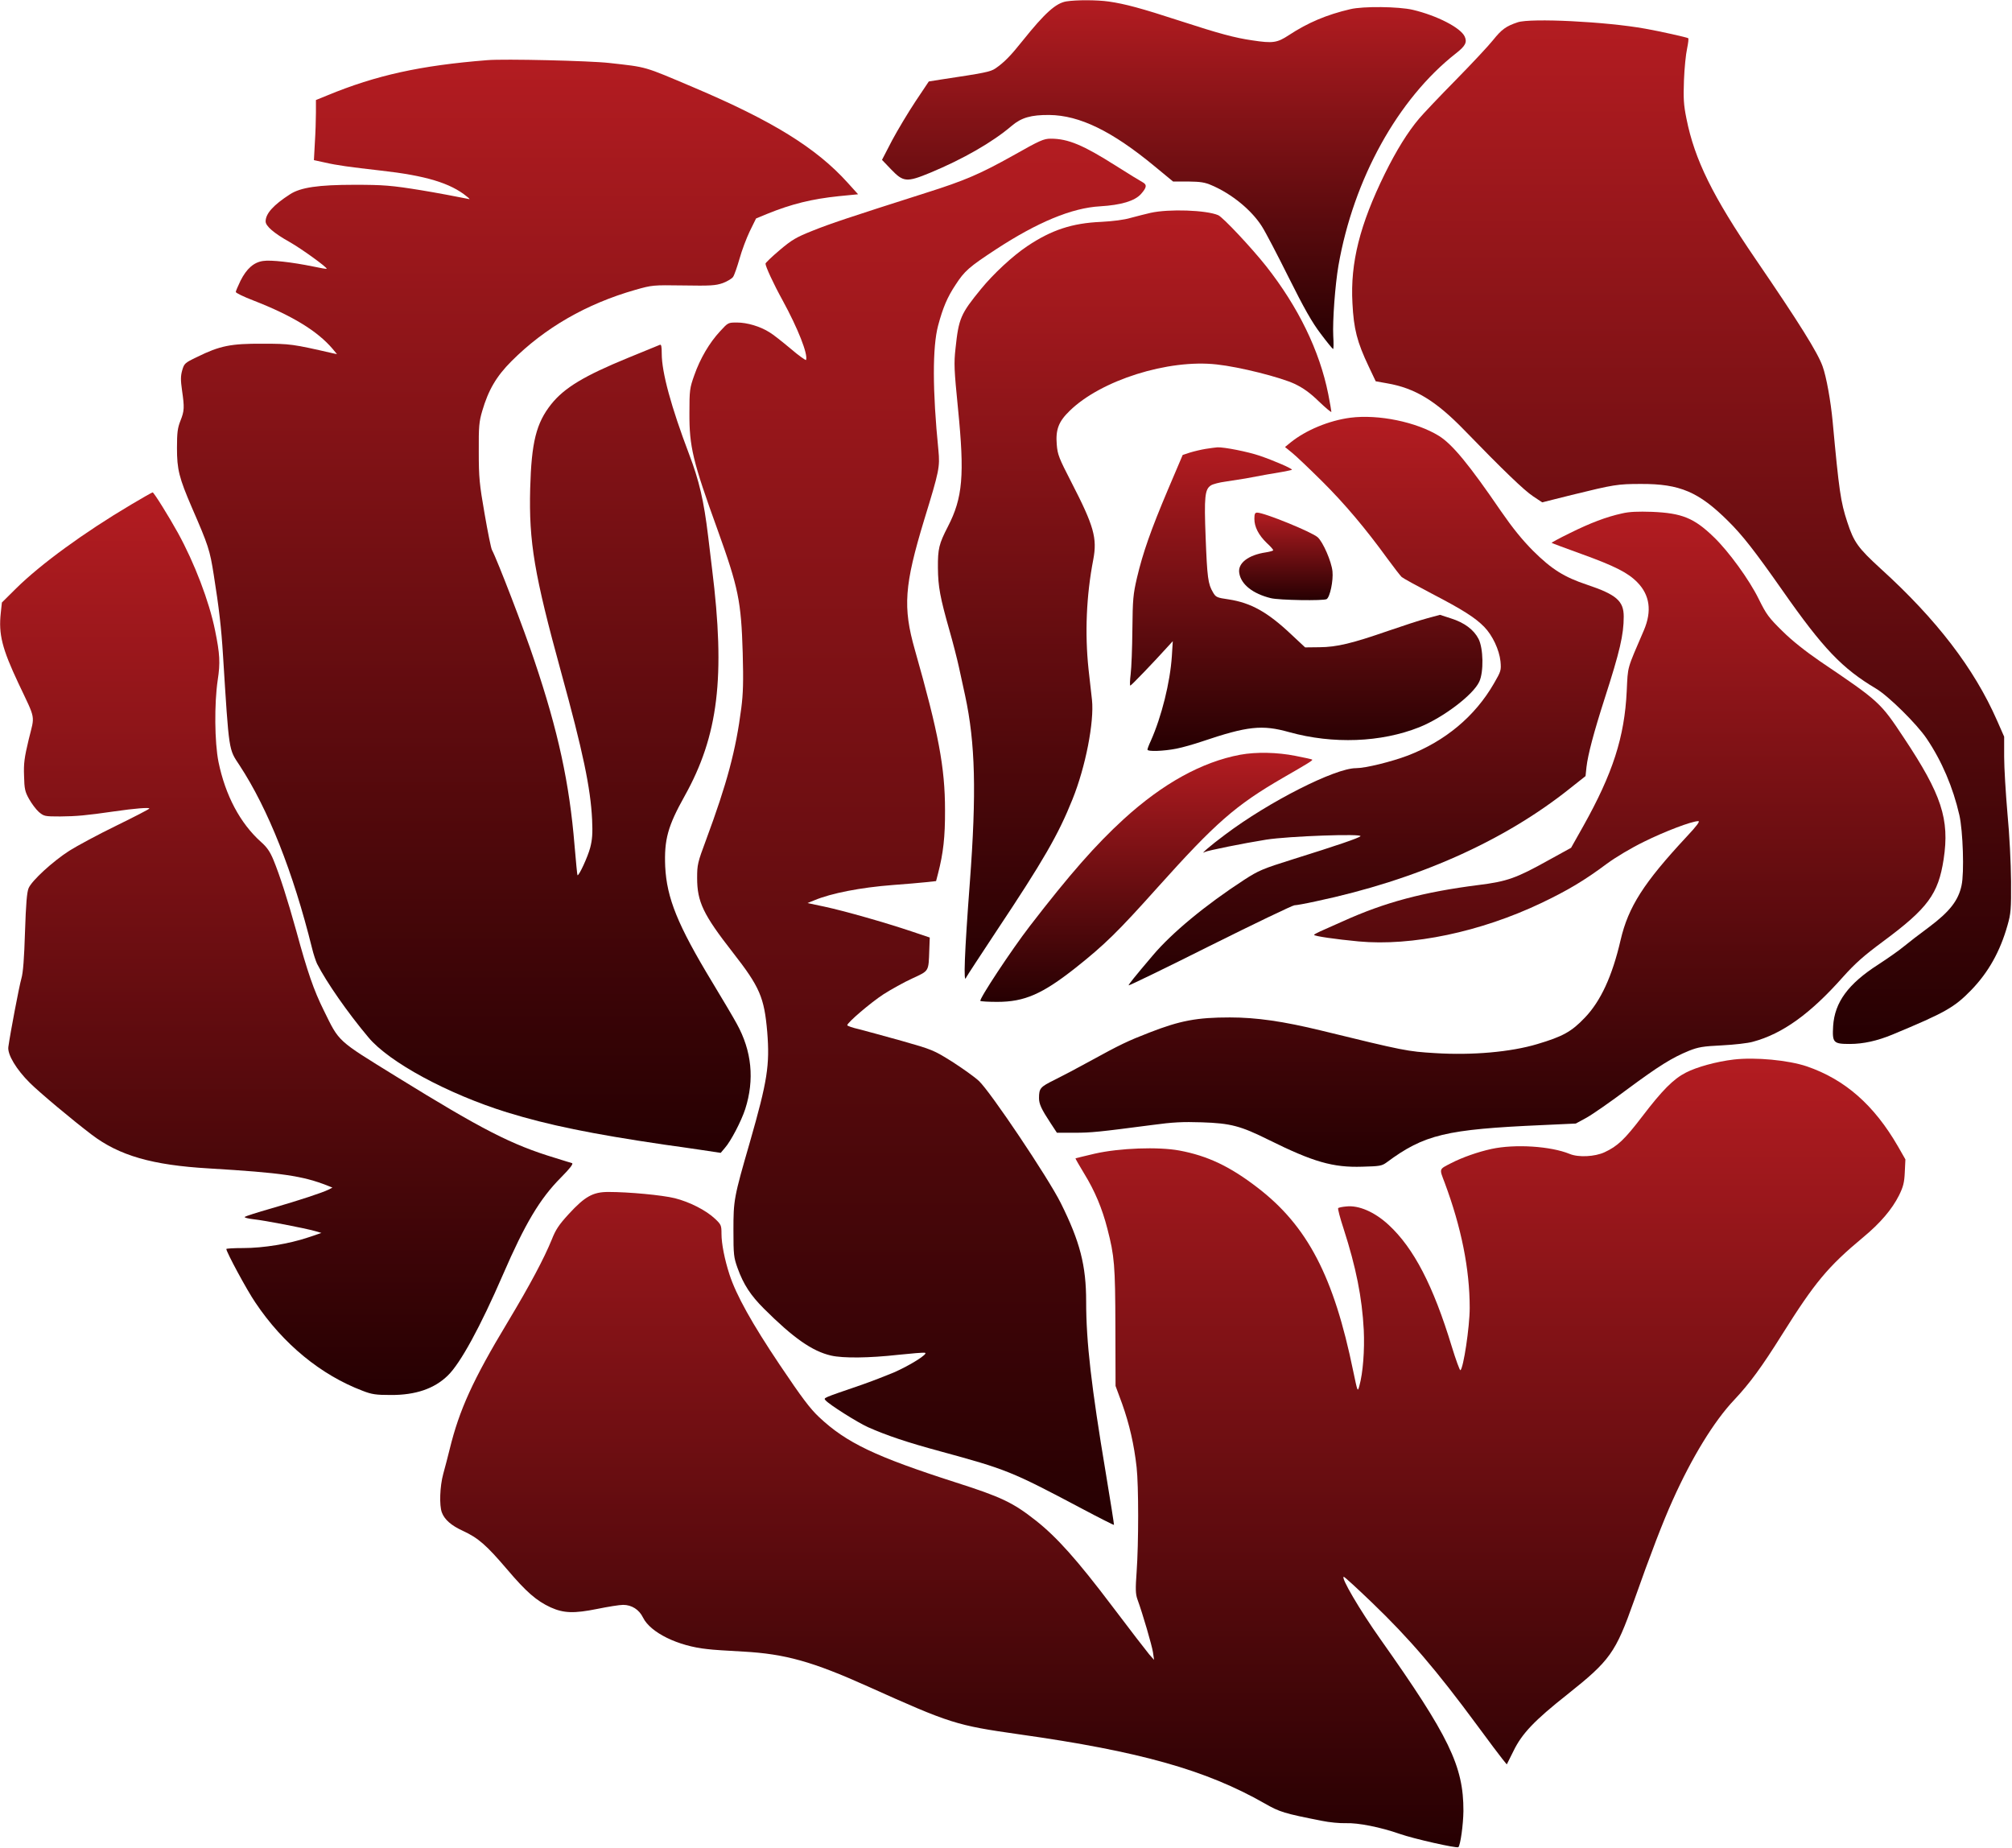 <svg width="49" height="45" viewBox="0 0 49 45" fill="none" xmlns="http://www.w3.org/2000/svg">
<path d="M25.97 0.034C25.713 0.076 25.445 0.319 24.91 0.986C24.611 1.362 24.454 1.521 24.243 1.666C24.121 1.749 23.987 1.776 22.9 1.939L22.62 1.984L22.295 2.47C22.119 2.736 21.862 3.164 21.724 3.422L21.48 3.893L21.705 4.128C22 4.435 22.081 4.443 22.651 4.208C23.455 3.874 24.171 3.464 24.642 3.062C24.875 2.865 25.109 2.796 25.556 2.8C26.291 2.808 27.08 3.191 28.114 4.045L28.569 4.42H28.937C29.239 4.424 29.343 4.439 29.515 4.515C30.001 4.724 30.479 5.115 30.732 5.513C30.816 5.642 31.107 6.2 31.383 6.754C31.762 7.513 31.953 7.85 32.164 8.127C32.317 8.332 32.455 8.499 32.466 8.499C32.478 8.499 32.481 8.359 32.47 8.184C32.451 7.805 32.516 6.936 32.596 6.469C32.964 4.36 34.043 2.409 35.456 1.301C35.69 1.119 35.735 1.028 35.67 0.888C35.571 0.675 34.997 0.379 34.407 0.239C34.066 0.159 33.197 0.148 32.883 0.224C32.313 0.357 31.854 0.55 31.387 0.857C31.103 1.043 31 1.059 30.499 0.983C30.074 0.922 29.683 0.816 28.749 0.512C27.784 0.197 27.398 0.095 27.007 0.038C26.712 -0.004 26.211 -0.004 25.97 0.034Z" fill="url(#paint0_linear_77_3)"/>
<path d="M36.961 0.543C36.677 0.637 36.57 0.717 36.363 0.975C36.252 1.115 35.839 1.556 35.448 1.954C35.058 2.349 34.66 2.77 34.564 2.884C34.285 3.214 34.009 3.658 33.726 4.231C33.117 5.471 32.883 6.401 32.937 7.38C32.968 8.013 33.052 8.332 33.331 8.92L33.504 9.285L33.779 9.334C34.461 9.451 34.966 9.759 35.659 10.472C36.597 11.44 37.121 11.944 37.336 12.085L37.558 12.233L38.273 12.054C39.307 11.8 39.395 11.785 39.966 11.785C40.911 11.781 41.374 11.979 42.09 12.692C42.435 13.033 42.733 13.413 43.411 14.38C44.402 15.796 44.862 16.277 45.692 16.771C45.991 16.949 46.684 17.632 46.921 17.985C47.293 18.535 47.564 19.176 47.718 19.848C47.806 20.235 47.84 21.256 47.771 21.563C47.694 21.927 47.484 22.196 46.99 22.568C46.757 22.739 46.473 22.959 46.358 23.054C46.244 23.149 45.968 23.342 45.746 23.486C45.011 23.957 44.682 24.405 44.644 24.985C44.621 25.391 44.647 25.422 45.049 25.422C45.379 25.422 45.719 25.346 46.087 25.194C47.373 24.659 47.595 24.534 48.008 24.109C48.426 23.676 48.709 23.172 48.889 22.538C48.973 22.246 48.981 22.147 48.977 21.457C48.973 21.013 48.939 20.326 48.889 19.806C48.847 19.317 48.809 18.698 48.809 18.429V17.939L48.632 17.537C48.077 16.277 47.166 15.086 45.803 13.849C45.248 13.341 45.149 13.204 44.988 12.711C44.827 12.221 44.789 11.96 44.632 10.264C44.586 9.77 44.479 9.171 44.387 8.92C44.268 8.586 43.821 7.869 42.76 6.317C41.711 4.781 41.271 3.889 41.072 2.891C41.003 2.55 40.995 2.402 41.011 1.954C41.022 1.662 41.057 1.317 41.087 1.184C41.114 1.051 41.129 0.937 41.114 0.93C41.076 0.907 40.413 0.759 40.065 0.698C39.12 0.527 37.278 0.436 36.961 0.543Z" fill="url(#paint1_linear_77_3)"/>
<path d="M11.867 1.465C10.24 1.594 9.157 1.833 7.974 2.322L7.694 2.436V2.743C7.694 2.914 7.683 3.244 7.668 3.476L7.645 3.9L7.909 3.957C8.207 4.026 8.51 4.067 9.283 4.155C10.366 4.276 10.971 4.458 11.369 4.785C11.45 4.849 11.454 4.86 11.389 4.841C11.274 4.815 10.543 4.678 10.259 4.633C9.532 4.515 9.337 4.5 8.632 4.5C7.756 4.5 7.319 4.564 7.063 4.731C6.657 4.993 6.469 5.202 6.469 5.392C6.469 5.505 6.672 5.68 7.051 5.892C7.346 6.059 7.981 6.519 7.955 6.545C7.947 6.553 7.798 6.526 7.618 6.488C7.12 6.386 6.596 6.325 6.408 6.355C6.182 6.386 6.006 6.541 5.857 6.837C5.796 6.966 5.742 7.088 5.742 7.11C5.742 7.133 5.937 7.228 6.175 7.319C7.12 7.687 7.733 8.063 8.1 8.495L8.207 8.624L8.115 8.605C7.124 8.378 7.07 8.37 6.393 8.37C5.623 8.366 5.355 8.419 4.8 8.693C4.498 8.837 4.486 8.852 4.437 9.019C4.398 9.159 4.398 9.258 4.433 9.505C4.494 9.926 4.49 10.005 4.395 10.245C4.326 10.419 4.31 10.529 4.31 10.909C4.31 11.432 4.36 11.633 4.674 12.362C5.076 13.287 5.11 13.39 5.206 14.001C5.332 14.794 5.39 15.28 5.432 15.974C5.581 18.338 5.566 18.231 5.834 18.637C6.531 19.7 7.139 21.236 7.599 23.088C7.633 23.232 7.691 23.403 7.721 23.468C7.951 23.919 8.471 24.666 8.973 25.262C9.478 25.869 10.91 26.64 12.345 27.087C13.356 27.398 14.397 27.611 16.174 27.873C16.407 27.903 16.809 27.964 17.073 28.002L17.552 28.074L17.655 27.952C17.797 27.793 18.053 27.303 18.149 27.008C18.379 26.29 18.31 25.592 17.942 24.928C17.858 24.773 17.59 24.321 17.349 23.923C16.499 22.519 16.239 21.87 16.2 21.1C16.174 20.447 16.262 20.121 16.671 19.389C17.494 17.916 17.67 16.49 17.341 13.849C17.318 13.671 17.276 13.314 17.245 13.052C17.142 12.195 17.027 11.701 16.782 11.06C16.346 9.911 16.116 9.068 16.116 8.613C16.116 8.438 16.105 8.381 16.07 8.397C16.044 8.408 15.691 8.552 15.293 8.715C14.229 9.152 13.747 9.44 13.425 9.842C13.058 10.305 12.943 10.768 12.912 11.895C12.878 13.2 13.012 13.989 13.666 16.372C14.198 18.307 14.382 19.184 14.42 19.958C14.436 20.296 14.424 20.447 14.374 20.641C14.317 20.861 14.095 21.343 14.064 21.312C14.057 21.309 14.026 20.979 13.992 20.584C13.869 19.078 13.594 17.803 13.015 16.088C12.767 15.336 12.108 13.629 11.982 13.394C11.959 13.356 11.879 12.957 11.802 12.513C11.676 11.789 11.66 11.633 11.66 11.003C11.656 10.381 11.668 10.267 11.745 10.005C11.894 9.497 12.089 9.163 12.457 8.795C13.268 7.983 14.279 7.399 15.477 7.057C15.883 6.943 15.894 6.94 16.641 6.951C17.299 6.962 17.425 6.955 17.602 6.894C17.713 6.852 17.827 6.784 17.854 6.742C17.885 6.697 17.954 6.496 18.011 6.298C18.065 6.101 18.18 5.798 18.26 5.631L18.413 5.32L18.689 5.206C19.278 4.967 19.772 4.845 20.43 4.777L20.898 4.731L20.645 4.451C19.879 3.601 18.807 2.941 16.901 2.132C15.657 1.605 15.779 1.639 14.834 1.533C14.367 1.48 12.277 1.43 11.867 1.465Z" fill="url(#paint2_linear_77_3)"/>
<path d="M24.661 3.794C23.872 4.234 23.497 4.398 22.548 4.697C20.653 5.301 20.224 5.445 19.799 5.615C19.386 5.779 19.286 5.839 18.984 6.094C18.796 6.253 18.643 6.401 18.643 6.42C18.643 6.488 18.834 6.906 19.06 7.315C19.435 8.002 19.68 8.624 19.631 8.765C19.627 8.784 19.454 8.662 19.256 8.492C19.056 8.325 18.827 8.142 18.742 8.093C18.517 7.949 18.195 7.854 17.95 7.854C17.732 7.854 17.732 7.854 17.537 8.067C17.276 8.347 17.05 8.734 16.909 9.137C16.798 9.448 16.79 9.501 16.79 10.055C16.786 10.878 16.871 11.231 17.475 12.9C17.985 14.319 18.05 14.638 18.088 15.898C18.107 16.596 18.099 16.888 18.053 17.245C17.923 18.266 17.705 19.078 17.196 20.451C16.989 21.005 16.978 21.058 16.978 21.381C16.978 21.961 17.127 22.272 17.847 23.194C18.505 24.037 18.612 24.287 18.685 25.129C18.75 25.938 18.689 26.325 18.264 27.808C17.873 29.159 17.862 29.223 17.862 29.956C17.862 30.559 17.87 30.62 17.962 30.878C18.107 31.28 18.279 31.542 18.605 31.868C19.32 32.581 19.78 32.904 20.239 33.01C20.534 33.078 21.169 33.071 21.882 32.991C22.203 32.957 22.49 32.934 22.525 32.942C22.624 32.961 22.157 33.253 21.763 33.424C21.572 33.503 21.212 33.644 20.959 33.731C20.021 34.053 20.055 34.038 20.105 34.099C20.186 34.198 20.882 34.638 21.135 34.752C21.595 34.957 22.104 35.127 22.892 35.34C24.519 35.784 24.626 35.825 26.353 36.74C26.774 36.964 27.122 37.138 27.13 37.135C27.134 37.127 27.046 36.562 26.931 35.875C26.579 33.773 26.452 32.68 26.452 31.697C26.452 30.817 26.303 30.236 25.832 29.292C25.522 28.673 24.117 26.579 23.838 26.321C23.727 26.218 23.432 26.01 23.183 25.85C22.739 25.573 22.705 25.558 21.958 25.346C21.533 25.228 21.062 25.099 20.913 25.061C20.76 25.027 20.634 24.981 20.634 24.966C20.634 24.902 21.204 24.416 21.518 24.211C21.702 24.094 22.015 23.919 22.215 23.828C22.632 23.634 22.613 23.669 22.632 23.13L22.643 22.83L22.203 22.682C21.549 22.462 20.557 22.181 20.082 22.079L19.665 21.991L19.834 21.923C20.239 21.753 20.951 21.612 21.748 21.551C22.05 21.529 22.41 21.498 22.548 21.483L22.797 21.456L22.846 21.267C22.973 20.777 23.018 20.379 23.015 19.73C23.015 18.687 22.858 17.856 22.28 15.822C21.985 14.786 22.023 14.255 22.509 12.654C22.877 11.459 22.892 11.371 22.854 10.965C22.708 9.508 22.708 8.454 22.846 7.93C22.965 7.486 23.072 7.236 23.271 6.936C23.493 6.594 23.6 6.503 24.251 6.075C25.266 5.411 26.104 5.062 26.793 5.024C27.302 4.993 27.635 4.895 27.788 4.724C27.93 4.564 27.938 4.496 27.823 4.435C27.773 4.409 27.482 4.231 27.176 4.037C26.38 3.532 26.012 3.377 25.591 3.377C25.419 3.377 25.331 3.415 24.661 3.794Z" fill="url(#paint3_linear_77_3)"/>
<path d="M28.022 5.183C27.907 5.21 27.693 5.263 27.543 5.304C27.379 5.354 27.099 5.388 26.816 5.403C26.112 5.433 25.606 5.6 25.017 5.995C24.665 6.23 24.194 6.667 23.891 7.038C23.394 7.645 23.348 7.755 23.271 8.48C23.229 8.856 23.237 9 23.332 9.96C23.493 11.572 23.447 12.123 23.084 12.825C22.869 13.242 22.838 13.363 22.842 13.83C22.846 14.289 22.896 14.551 23.122 15.348C23.206 15.64 23.309 16.042 23.352 16.239C23.394 16.437 23.462 16.752 23.505 16.941C23.753 18.095 23.784 19.301 23.619 21.494C23.489 23.217 23.459 24.003 23.531 23.801C23.539 23.779 23.876 23.266 24.274 22.663C25.403 20.967 25.775 20.326 26.119 19.465C26.437 18.679 26.651 17.579 26.594 17.044C26.579 16.926 26.544 16.588 26.51 16.296C26.418 15.42 26.456 14.505 26.625 13.629C26.724 13.105 26.644 12.813 26.092 11.743C25.79 11.155 25.756 11.075 25.736 10.825C25.706 10.461 25.782 10.264 26.05 10.005C26.812 9.258 28.454 8.742 29.633 8.875C30.189 8.935 31.184 9.186 31.532 9.349C31.743 9.451 31.904 9.565 32.122 9.778C32.29 9.937 32.424 10.051 32.424 10.028C32.424 10.005 32.39 9.812 32.348 9.596C32.137 8.541 31.62 7.478 30.835 6.481C30.483 6.037 29.783 5.289 29.668 5.24C29.377 5.115 28.466 5.084 28.022 5.183Z" fill="url(#paint4_linear_77_3)"/>
<path d="M32.887 10.172C32.363 10.241 31.8 10.476 31.429 10.776L31.295 10.886L31.467 11.026C31.563 11.102 31.892 11.417 32.198 11.72C32.753 12.271 33.266 12.882 33.791 13.606C33.944 13.815 34.097 14.012 34.135 14.05C34.174 14.084 34.507 14.266 34.87 14.456C35.621 14.847 35.923 15.037 36.149 15.268C36.348 15.473 36.513 15.822 36.543 16.107C36.562 16.327 36.555 16.346 36.382 16.645C35.923 17.442 35.2 18.046 34.288 18.398C33.886 18.55 33.255 18.706 33.021 18.706C32.516 18.706 30.904 19.521 29.84 20.322C29.477 20.591 29.201 20.831 29.343 20.747C29.404 20.713 30.284 20.535 30.835 20.447C31.383 20.36 33.205 20.296 33.132 20.364C33.086 20.409 32.577 20.584 31.486 20.925C30.747 21.157 30.652 21.198 30.299 21.426C29.354 22.041 28.535 22.72 28.075 23.266C27.62 23.801 27.486 23.972 27.486 23.995C27.486 24.01 28.378 23.578 29.469 23.031C30.556 22.489 31.482 22.045 31.524 22.045C31.57 22.045 31.8 22.003 32.041 21.95C34.503 21.43 36.62 20.489 38.235 19.199L38.614 18.899L38.637 18.679C38.672 18.376 38.813 17.841 39.081 17.006C39.449 15.864 39.544 15.458 39.544 15.014C39.544 14.634 39.364 14.479 38.653 14.24C38.094 14.054 37.791 13.864 37.339 13.416C37.068 13.143 36.842 12.863 36.555 12.449C35.774 11.307 35.372 10.821 35.046 10.616C34.495 10.275 33.569 10.085 32.887 10.172Z" fill="url(#paint5_linear_77_3)"/>
<path d="M29.362 10.931C29.247 10.95 29.071 10.992 28.975 11.022L28.803 11.079L28.443 11.925C28.029 12.904 27.834 13.458 27.689 14.073C27.597 14.471 27.585 14.593 27.578 15.329C27.574 15.777 27.555 16.27 27.536 16.418C27.517 16.57 27.513 16.695 27.528 16.695C27.551 16.695 28.091 16.133 28.458 15.727L28.562 15.613L28.539 15.981C28.497 16.615 28.29 17.45 28.026 18.042C27.98 18.14 27.945 18.235 27.945 18.254C27.945 18.307 28.343 18.292 28.65 18.231C28.803 18.201 29.082 18.121 29.27 18.057C30.384 17.681 30.736 17.643 31.398 17.829C32.466 18.125 33.634 18.08 34.568 17.708C35.146 17.476 35.881 16.919 36.026 16.6C36.137 16.365 36.126 15.784 36.007 15.556C35.892 15.333 35.663 15.162 35.337 15.059L35.069 14.972L34.759 15.056C34.587 15.101 34.158 15.242 33.806 15.363C32.933 15.666 32.558 15.758 32.133 15.761L31.785 15.765L31.448 15.45C30.87 14.904 30.464 14.68 29.928 14.597C29.634 14.555 29.61 14.543 29.542 14.426C29.419 14.221 29.4 14.062 29.362 13.09C29.323 12.088 29.343 11.914 29.492 11.819C29.538 11.789 29.698 11.747 29.844 11.728C29.989 11.705 30.208 11.671 30.33 11.652C30.747 11.572 30.989 11.531 31.218 11.493C31.345 11.47 31.452 11.447 31.463 11.44C31.486 11.417 31.035 11.22 30.678 11.098C30.391 11 29.813 10.886 29.649 10.893C29.607 10.897 29.477 10.912 29.362 10.931Z" fill="url(#paint6_linear_77_3)"/>
<path d="M3.196 12.286C2.044 12.969 0.995 13.735 0.394 14.327L0.046 14.672L0.019 14.927C-0.038 15.443 0.05 15.792 0.448 16.638C0.88 17.552 0.85 17.393 0.7 18.004C0.593 18.451 0.574 18.592 0.586 18.895C0.593 19.21 0.609 19.282 0.708 19.457C0.769 19.567 0.877 19.711 0.945 19.772C1.072 19.878 1.087 19.882 1.466 19.882C1.864 19.878 2.086 19.859 2.794 19.757C3.269 19.688 3.637 19.658 3.637 19.688C3.637 19.704 3.273 19.89 2.833 20.106C2.389 20.322 1.876 20.599 1.688 20.717C1.282 20.979 0.777 21.441 0.697 21.627C0.655 21.726 0.632 22.003 0.609 22.69C0.589 23.338 0.563 23.684 0.521 23.828C0.467 24.014 0.249 25.163 0.203 25.497C0.18 25.68 0.398 26.044 0.727 26.37C0.968 26.609 1.753 27.266 2.232 27.63C2.905 28.142 3.709 28.373 5.091 28.453C6.852 28.559 7.369 28.631 7.982 28.874L8.096 28.92L8.001 28.969C7.859 29.041 7.296 29.227 6.603 29.428C6.267 29.523 5.976 29.618 5.96 29.633C5.941 29.648 6.037 29.675 6.171 29.69C6.435 29.717 7.434 29.91 7.675 29.979L7.828 30.024L7.503 30.134C7.036 30.29 6.416 30.392 5.926 30.392C5.7 30.392 5.512 30.403 5.512 30.415C5.512 30.487 6.01 31.413 6.217 31.716C6.894 32.729 7.817 33.484 8.831 33.868C9.053 33.955 9.157 33.97 9.513 33.97C10.118 33.974 10.577 33.818 10.906 33.496C11.213 33.2 11.699 32.308 12.25 31.037C12.786 29.8 13.146 29.193 13.659 28.677C13.881 28.453 13.969 28.339 13.931 28.324C13.9 28.317 13.712 28.256 13.513 28.195C12.46 27.876 11.748 27.512 9.654 26.218C8.192 25.315 8.269 25.384 7.886 24.606C7.641 24.113 7.488 23.669 7.216 22.671C7.002 21.901 6.814 21.316 6.661 20.944C6.577 20.739 6.5 20.629 6.358 20.504C5.849 20.049 5.489 19.37 5.321 18.554C5.225 18.072 5.218 17.131 5.302 16.562C5.367 16.141 5.355 15.925 5.237 15.348C5.095 14.646 4.735 13.705 4.333 12.976C4.119 12.589 3.748 11.99 3.717 11.99C3.706 11.99 3.468 12.123 3.196 12.286Z" fill="url(#paint7_linear_77_3)"/>
<path d="M39.506 12.502C39.12 12.586 38.725 12.737 38.228 12.984C37.979 13.105 37.78 13.215 37.788 13.219C37.795 13.227 38.12 13.348 38.511 13.489C39.319 13.781 39.644 13.944 39.874 14.179C40.18 14.49 40.234 14.881 40.035 15.348C39.614 16.327 39.648 16.205 39.617 16.828C39.564 17.951 39.277 18.835 38.557 20.121L38.262 20.645L37.719 20.944C36.93 21.384 36.708 21.464 36.011 21.551C34.664 21.722 33.726 21.973 32.711 22.432C32.482 22.534 32.225 22.648 32.149 22.682C32.068 22.72 32.003 22.754 32.003 22.766C32.003 22.796 32.524 22.872 33.087 22.925C34.384 23.046 36.057 22.694 37.535 21.991C38.178 21.684 38.587 21.441 39.131 21.035C39.346 20.876 39.728 20.648 40.038 20.497C40.544 20.246 41.202 19.996 41.359 19.996C41.409 19.996 41.325 20.11 41.072 20.379C40.031 21.498 39.656 22.083 39.468 22.891C39.265 23.771 38.982 24.382 38.595 24.784C38.27 25.126 38.052 25.243 37.439 25.425C36.792 25.619 35.854 25.702 34.951 25.645C34.277 25.604 34.208 25.592 32.175 25.095C31.253 24.871 30.602 24.776 29.951 24.776C29.151 24.776 28.742 24.852 27.991 25.145C27.471 25.346 27.272 25.441 26.548 25.839C26.253 26.002 25.863 26.207 25.679 26.298C25.335 26.469 25.304 26.499 25.304 26.742C25.304 26.882 25.361 27.008 25.583 27.345L25.74 27.584H26.165C26.575 27.584 26.759 27.565 28.06 27.395C28.566 27.326 28.807 27.315 29.266 27.33C29.974 27.353 30.212 27.417 30.901 27.759C31.98 28.294 32.462 28.434 33.175 28.411C33.603 28.4 33.653 28.392 33.772 28.305C34.687 27.626 35.219 27.501 37.554 27.398L38.377 27.36L38.641 27.216C38.783 27.137 39.227 26.829 39.621 26.533C40.398 25.957 40.716 25.759 41.133 25.588C41.363 25.497 41.474 25.479 41.937 25.456C42.232 25.441 42.573 25.403 42.691 25.368C43.411 25.175 44.089 24.686 44.877 23.798C45.187 23.452 45.39 23.274 45.861 22.925C46.952 22.117 47.205 21.771 47.335 20.925C47.484 19.95 47.285 19.347 46.366 17.966C45.796 17.105 45.773 17.082 44.33 16.107C43.966 15.856 43.648 15.606 43.407 15.367C43.074 15.04 43.017 14.961 42.833 14.589C42.603 14.118 42.094 13.42 41.738 13.079C41.256 12.612 40.961 12.495 40.234 12.464C39.889 12.453 39.686 12.46 39.506 12.502Z" fill="url(#paint8_linear_77_3)"/>
<path d="M30.549 12.635C30.549 12.832 30.652 13.03 30.851 13.223C30.939 13.303 31.008 13.382 31.008 13.398C31.008 13.413 30.927 13.435 30.828 13.451C30.399 13.515 30.139 13.716 30.181 13.955C30.223 14.232 30.514 14.46 30.95 14.566C31.146 14.616 32.237 14.634 32.309 14.589C32.39 14.54 32.474 14.141 32.451 13.914C32.428 13.675 32.221 13.2 32.091 13.083C31.946 12.954 30.79 12.483 30.617 12.483C30.564 12.483 30.549 12.514 30.549 12.635Z" fill="url(#paint9_linear_77_3)"/>
<path d="M30.204 18.379C29.27 18.554 28.317 19.081 27.371 19.943C26.682 20.573 26.05 21.293 25.082 22.549C24.634 23.13 23.838 24.336 23.876 24.374C23.891 24.386 24.075 24.397 24.289 24.397C24.951 24.397 25.384 24.207 26.192 23.57C26.904 23.005 27.222 22.694 28.194 21.608C29.603 20.038 30.085 19.613 31.245 18.941C31.877 18.577 31.976 18.516 31.957 18.497C31.949 18.489 31.766 18.448 31.547 18.406C31.107 18.319 30.598 18.307 30.204 18.379Z" fill="url(#paint10_linear_77_3)"/>
<path d="M42.224 25.801C41.807 25.85 41.321 25.983 41.057 26.12C40.754 26.275 40.482 26.549 39.996 27.186C39.564 27.751 39.395 27.911 39.077 28.059C38.84 28.169 38.438 28.188 38.228 28.1C37.768 27.911 36.899 27.854 36.321 27.979C35.992 28.051 35.613 28.184 35.341 28.324C35.039 28.48 35.05 28.449 35.184 28.802C35.59 29.891 35.793 30.904 35.793 31.849C35.793 32.312 35.64 33.321 35.567 33.367C35.552 33.378 35.456 33.116 35.356 32.79C34.905 31.306 34.43 30.392 33.818 29.827C33.477 29.512 33.09 29.345 32.788 29.379C32.692 29.387 32.6 29.406 32.589 29.421C32.577 29.432 32.635 29.66 32.723 29.925C33.025 30.863 33.171 31.591 33.213 32.388C33.236 32.877 33.194 33.435 33.105 33.75C33.063 33.902 33.063 33.898 32.956 33.389C32.485 31.086 31.842 29.853 30.625 28.92C29.955 28.404 29.411 28.146 28.722 28.017C28.206 27.922 27.268 27.956 26.663 28.093C26.41 28.153 26.2 28.203 26.192 28.207C26.188 28.214 26.284 28.381 26.406 28.582C26.663 29 26.843 29.428 26.969 29.922C27.141 30.589 27.16 30.798 27.164 32.308L27.168 33.75L27.329 34.186C27.505 34.68 27.62 35.18 27.681 35.731C27.731 36.178 27.731 37.582 27.681 38.28C27.651 38.694 27.654 38.812 27.7 38.944C27.834 39.312 28.052 40.064 28.079 40.234L28.106 40.42L27.991 40.291C27.93 40.219 27.517 39.684 27.076 39.1C26.23 37.981 25.736 37.43 25.227 37.028C24.668 36.588 24.389 36.455 23.275 36.099C21.315 35.469 20.614 35.135 19.948 34.509C19.726 34.3 19.527 34.035 18.991 33.238C18.314 32.228 17.931 31.542 17.766 31.037C17.648 30.673 17.571 30.29 17.571 30.043C17.571 29.842 17.563 29.819 17.414 29.679C17.192 29.47 16.794 29.269 16.434 29.178C16.124 29.102 15.316 29.026 14.815 29.026C14.44 29.026 14.244 29.136 13.85 29.565C13.613 29.823 13.532 29.944 13.437 30.187C13.249 30.646 12.916 31.276 12.365 32.194C11.519 33.598 11.186 34.331 10.952 35.287C10.91 35.465 10.837 35.734 10.795 35.89C10.711 36.197 10.696 36.66 10.761 36.831C10.826 37.005 10.991 37.15 11.274 37.279C11.649 37.453 11.844 37.624 12.346 38.212C12.82 38.77 13.065 38.982 13.41 39.142C13.731 39.286 13.98 39.293 14.543 39.18C14.803 39.127 15.087 39.081 15.175 39.081C15.385 39.081 15.565 39.195 15.661 39.392C15.841 39.756 16.511 40.086 17.227 40.158C17.341 40.174 17.739 40.2 18.107 40.219C19.125 40.276 19.788 40.462 21.131 41.065C23.149 41.972 23.279 42.014 24.825 42.234C27.762 42.648 29.373 43.103 30.797 43.915C31.169 44.127 31.268 44.158 32.194 44.34C32.374 44.378 32.631 44.401 32.773 44.397C33.075 44.385 33.622 44.495 34.089 44.658C34.422 44.776 35.483 45.015 35.517 44.981C35.567 44.932 35.636 44.435 35.64 44.101C35.644 43.008 35.291 42.283 33.618 39.916C33.117 39.21 32.642 38.398 32.727 38.398C32.746 38.398 33.056 38.682 33.416 39.028C34.327 39.904 34.974 40.659 35.98 42.022C36.256 42.397 36.532 42.765 36.589 42.834L36.696 42.966L36.857 42.644C37.064 42.215 37.37 41.896 38.17 41.263C39.211 40.435 39.345 40.25 39.793 38.986C40.199 37.836 40.505 37.043 40.735 36.535C41.202 35.492 41.746 34.604 42.236 34.088C42.615 33.685 42.906 33.287 43.396 32.505C44.196 31.231 44.513 30.847 45.379 30.127C45.792 29.785 46.079 29.447 46.248 29.11C46.351 28.901 46.378 28.799 46.389 28.544L46.404 28.233L46.224 27.918C45.639 26.905 44.931 26.287 44.004 25.968C43.553 25.816 42.752 25.74 42.224 25.801Z" fill="url(#paint11_linear_77_3)"/>
<defs>
<linearGradient id="paint0_linear_77_3" x1="28.588" y1="8.499" x2="28.588" y2="0.006" gradientUnits="userSpaceOnUse">
<stop stop-color="#3D0305"/>
<stop offset="0" stop-color="#260002"/>
<stop offset="1" stop-color="#B31C21"/>
</linearGradient>
<linearGradient id="paint1_linear_77_3" x1="40.954" y1="25.422" x2="40.954" y2="0.497" gradientUnits="userSpaceOnUse">
<stop stop-color="#3D0305"/>
<stop offset="0" stop-color="#260002"/>
<stop offset="1" stop-color="#B31C21"/>
</linearGradient>
<linearGradient id="paint2_linear_77_3" x1="12.604" y1="28.074" x2="12.604" y2="1.453" gradientUnits="userSpaceOnUse">
<stop stop-color="#3D0305"/>
<stop offset="0" stop-color="#260002"/>
<stop offset="1" stop-color="#B31C21"/>
</linearGradient>
<linearGradient id="paint3_linear_77_3" x1="22.346" y1="37.135" x2="22.346" y2="3.377" gradientUnits="userSpaceOnUse">
<stop stop-color="#3D0305"/>
<stop offset="0" stop-color="#260002"/>
<stop offset="1" stop-color="#B31C21"/>
</linearGradient>
<linearGradient id="paint4_linear_77_3" x1="27.633" y1="23.832" x2="27.633" y2="5.124" gradientUnits="userSpaceOnUse">
<stop stop-color="#3D0305"/>
<stop offset="0" stop-color="#260002"/>
<stop offset="1" stop-color="#B31C21"/>
</linearGradient>
<linearGradient id="paint5_linear_77_3" x1="33.515" y1="23.995" x2="33.515" y2="10.151" gradientUnits="userSpaceOnUse">
<stop stop-color="#3D0305"/>
<stop offset="0" stop-color="#260002"/>
<stop offset="1" stop-color="#B31C21"/>
</linearGradient>
<linearGradient id="paint6_linear_77_3" x1="31.811" y1="18.287" x2="31.811" y2="10.893" gradientUnits="userSpaceOnUse">
<stop stop-color="#3D0305"/>
<stop offset="0" stop-color="#260002"/>
<stop offset="1" stop-color="#B31C21"/>
</linearGradient>
<linearGradient id="paint7_linear_77_3" x1="6.971" y1="33.97" x2="6.971" y2="11.99" gradientUnits="userSpaceOnUse">
<stop stop-color="#3D0305"/>
<stop offset="0" stop-color="#260002"/>
<stop offset="1" stop-color="#B31C21"/>
</linearGradient>
<linearGradient id="paint8_linear_77_3" x1="36.342" y1="28.414" x2="36.342" y2="12.459" gradientUnits="userSpaceOnUse">
<stop stop-color="#3D0305"/>
<stop offset="0" stop-color="#260002"/>
<stop offset="1" stop-color="#B31C21"/>
</linearGradient>
<linearGradient id="paint9_linear_77_3" x1="31.316" y1="14.615" x2="31.316" y2="12.483" gradientUnits="userSpaceOnUse">
<stop stop-color="#3D0305"/>
<stop offset="0" stop-color="#260002"/>
<stop offset="1" stop-color="#B31C21"/>
</linearGradient>
<linearGradient id="paint10_linear_77_3" x1="27.917" y1="24.397" x2="27.917" y2="18.332" gradientUnits="userSpaceOnUse">
<stop stop-color="#3D0305"/>
<stop offset="0" stop-color="#260002"/>
<stop offset="1" stop-color="#B31C21"/>
</linearGradient>
<linearGradient id="paint11_linear_77_3" x1="28.562" y1="44.984" x2="28.562" y2="25.78" gradientUnits="userSpaceOnUse">
<stop stop-color="#3D0305"/>
<stop offset="0" stop-color="#260002"/>
<stop offset="1" stop-color="#B31C21"/>
</linearGradient>
</defs>
</svg>

